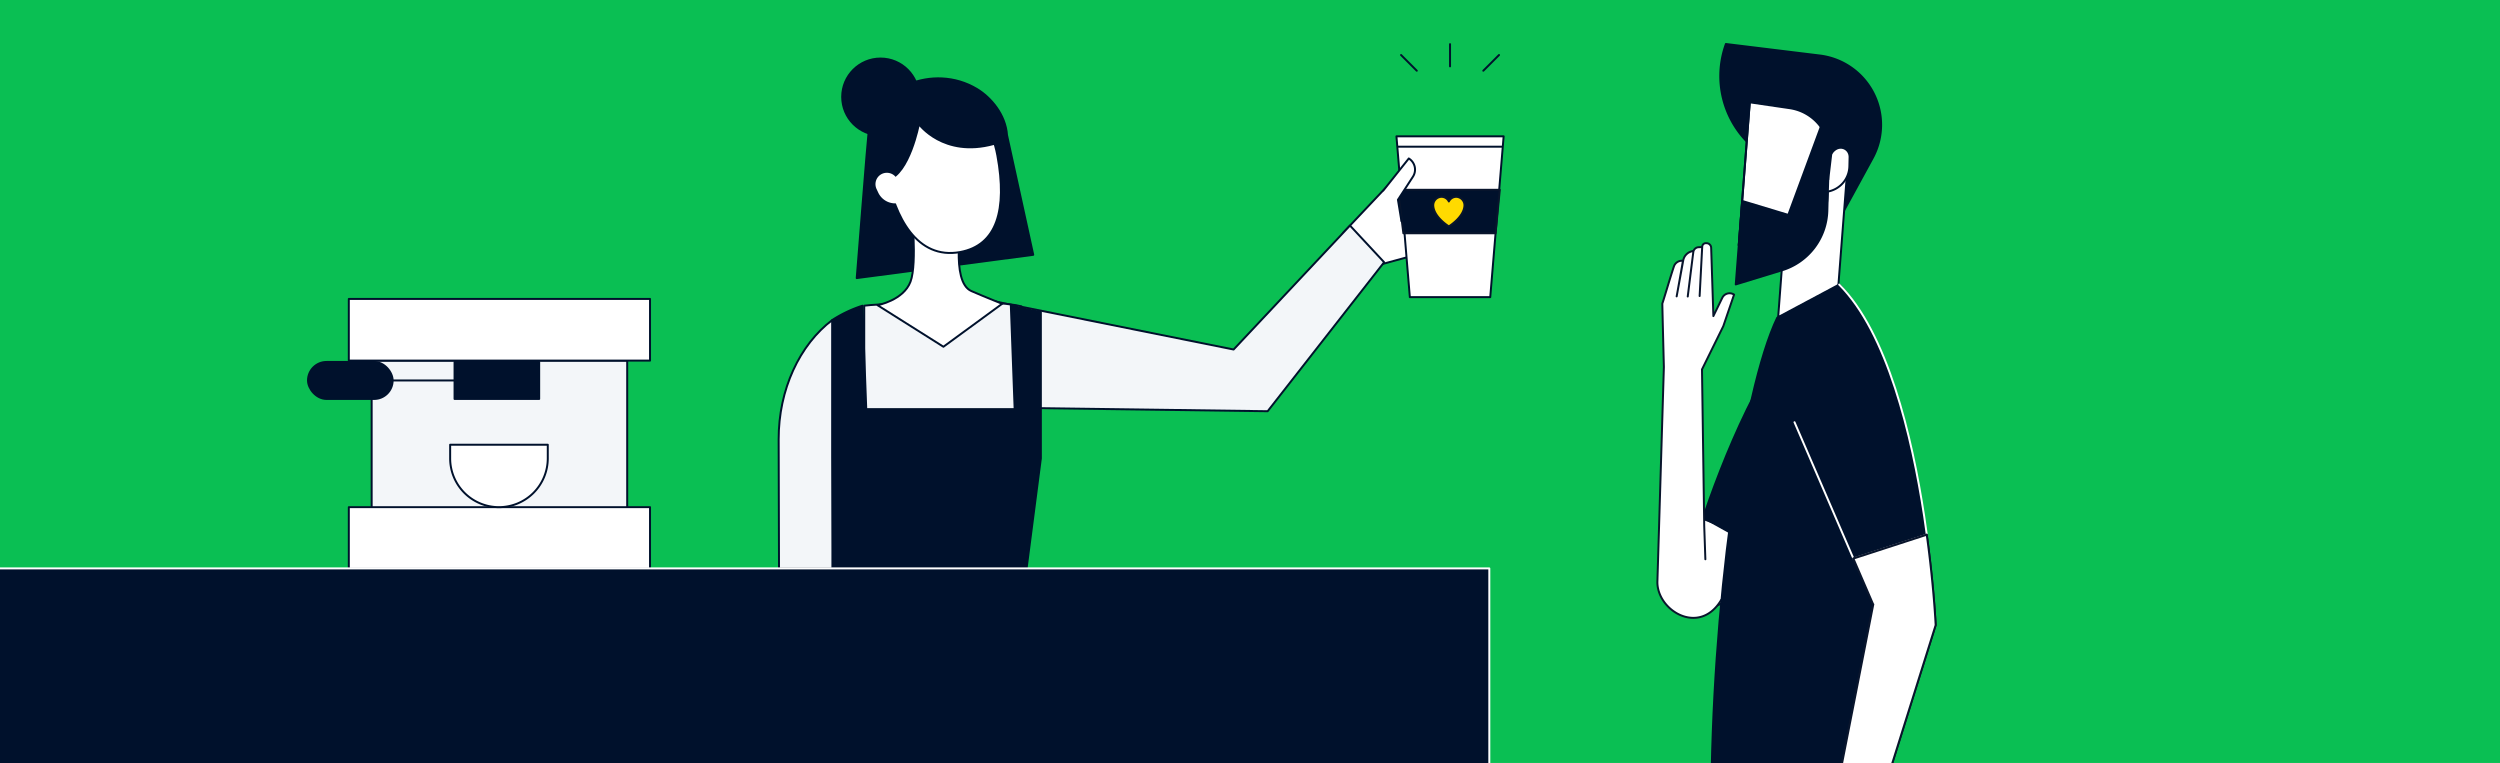<svg xmlns="http://www.w3.org/2000/svg" xmlns:xlink="http://www.w3.org/1999/xlink" viewBox="0 0 1966 600"><defs><style>.cls-1,.cls-10{fill:none;}.cls-2{clip-path:url(#clip-path);}.cls-3{fill:#0abf53;}.cls-4,.cls-6,.cls-8,.cls-9{fill:#fff;}.cls-12,.cls-13,.cls-4{stroke:#09152c;}.cls-10,.cls-11,.cls-12,.cls-13,.cls-4,.cls-5,.cls-6,.cls-7{stroke-linecap:round;stroke-linejoin:round;}.cls-10,.cls-11,.cls-12,.cls-13,.cls-4,.cls-5,.cls-6,.cls-7,.cls-9{stroke-width:1.56px;}.cls-11,.cls-12,.cls-5{fill:#00112c;}.cls-10,.cls-5,.cls-6,.cls-7,.cls-9{stroke:#00112c;}.cls-7{fill:#f3f6f9;}.cls-9{stroke-miterlimit:10;}.cls-11{stroke:#fff;}.cls-13{fill:#ffda00;}</style><clipPath id="clip-path"><rect class="cls-1" width="1966" height="600"/></clipPath></defs><g id="Layer_1" data-name="Layer 1"><g class="cls-2"><rect class="cls-3" x="-77.78" y="-143.06" width="2168.02" height="841.54"/><path class="cls-4" d="M1359.22,469.3l30.56-42.12L1339.07,408l-16.23,32.44a26.32,26.32,0,0,0,9.3,33.92h0A20.06,20.06,0,0,0,1359.22,469.3Z"/><path class="cls-5" d="M1444.68,227.23C1400.28,257.1,1365.79,333,1344.23,393c-1.71,4.79-3.36,9.5-4.89,14.06l53.05,29.46,3.09-4.52,62.93-91.82"/><path class="cls-4" d="M1341.1,439.79l-.9-26.13-1.75-123.16,16.75-34,0,0,8.46-24.81h0a6.37,6.37,0,0,0-9.26,2.53l-7,14.34,0,0-1.74-53.6a3.73,3.73,0,0,0-4-3.72,2.81,2.81,0,0,0-3,2.54c-.17,2.1-1.84,35.21-2.07,39l2-38.52-2.9.16a4.33,4.33,0,0,0-4.05,3.75c-1.26,9.42-4.37,34.73-4.4,35l4.49-35.94-1.7.51a9.06,9.06,0,0,0-6.31,6.89l-5.2,28.44c.5-2.66,4.94-27.54,4.89-27.75s-.43-.28-1-.27a6.62,6.62,0,0,0-6.07,4.56c-2.61,7.69-9,29.46-9.08,29-.09-.65,1.21,50,1.21,50l-5.09,168.53c-.69,22.86,33.05,43.45,50.19,14.62"/><path class="cls-6" d="M1058.31,218.62l10.73-6.09s47.92-13,47.21-12.91c-.54.09,18.43-8.73,25.64-13.84a7.22,7.22,0,0,0,2.88-7.77c-.16-.57-.36-.95-.59-.93-.93.07-25.71,9.7-25.71,9.7l29.77-14.14a9.87,9.87,0,0,0,5.23-8.72V162l-35.18,13.59s26.57-11.33,35.19-15.05a3.45,3.45,0,0,0,1.84-4.42,5.44,5.44,0,0,0-6.61-2.81l-34.35,11.27,31.25-12.69a3.08,3.08,0,0,0,1.71-4,4.05,4.05,0,0,0-5.12-3l-45.49,14.8,8.08-18.88a2.83,2.83,0,0,0-3.37-4.4l-14.31,14-30.64,32.45-7.94,12.89"/><polygon class="cls-7" points="765.86 233.73 970.11 274.86 1061.63 177.38 1088.47 206.22 996.86 323.39 800.07 320.73 765.86 233.73"/><path class="cls-7" d="M654.59,360.44V251.6c-25.74,19.49-42.36,54.72-42.25,93.93l.27,101.67h42V360.44Z"/><path class="cls-7" d="M803.35,360.44V241c-26.65-7.19-121-1.43-123.72-.6v120Z"/><path class="cls-5" d="M797.92,321.71H681.22l-3-81.3a100.2,100.2,0,0,0-23.62,11.19V360.44l.56,86.89H807.26l11.27-86.89V245.27a186,186,0,0,1-23.62-5.39Z"/><polygon class="cls-8" points="1108.7 233.67 1171.93 233.67 1182.47 107.2 1098.16 107.2 1108.7 233.67"/><polygon class="cls-6" points="1108.7 233.67 1171.93 233.67 1182.47 107.2 1098.16 107.2 1108.7 233.67"/><line class="cls-9" x1="1181.79" y1="115.36" x2="1098.84" y2="115.36"/><rect class="cls-7" x="292.27" y="283.59" width="200.96" height="139.5"/><rect class="cls-6" x="274.31" y="235.08" width="236.87" height="48.51"/><rect class="cls-6" x="274.31" y="398.84" width="236.87" height="48.51"/><line class="cls-5" x1="303.5" y1="299.19" x2="362.85" y2="299.19"/><path class="cls-6" d="M354,349.74h76.77a0,0,0,0,1,0,0v10.71a38.38,38.38,0,0,1-38.38,38.38h0A38.38,38.38,0,0,1,354,360.45V349.74A0,0,0,0,1,354,349.74Z"/><rect class="cls-5" x="357.46" y="284.64" width="66.55" height="29.09"/><rect class="cls-5" x="242.22" y="284.64" width="66.55" height="29.09" rx="14.55"/><line class="cls-10" x1="1140.31" y1="34.71" x2="1140.31" y2="52.19"/><line class="cls-10" x1="1101.8" y1="43.26" x2="1114.16" y2="55.62"/><line class="cls-10" x1="1178.83" y1="43.26" x2="1166.47" y2="55.62"/><line class="cls-6" x1="1431.21" y1="223.05" x2="1438.89" y2="123.44"/><path class="cls-5" d="M1448.19,169.14h0l24.4-44.69a54.88,54.88,0,0,0-.61-53.71h0a54.88,54.88,0,0,0-40.87-27.08l-73.85-9.06h0A74,74,0,0,0,1382,118.68Z"/><polygon class="cls-6" points="1398.35 249.36 1444.91 234.64 1452.59 135.03 1407.17 133.05 1398.35 249.36"/><path class="cls-6" d="M1376,80.46l31.47,4.61a36.76,36.76,0,0,1,31.38,38.37h0c4.82-11.49,15.86-7.74,15.67.21l-.17,7.17a20.67,20.67,0,0,1-17,19.85h0l-.31,5.64a40.24,40.24,0,0,1-42.36,38h0l-27.36-1.5Z"/><polygon class="cls-5" points="1437.73 141.2 1425.92 123.27 1435.76 89.23 1440.76 115.42 1437.73 141.2"/><path class="cls-5" d="M1437.73,141.2l-.32,9.47-.39,15a50.39,50.39,0,0,1-35.58,46.85L1365,223.68l5.06-65.65L1406.32,169l29.44-79.74Z"/><line class="cls-6" x1="1367.38" y1="192.79" x2="1376.04" y2="80.46"/><path class="cls-5" d="M1345.84,633.38h136.33c0-155.5,24.64-349.14-35.83-409.61l-48.69,26C1369.82,307.7,1345.84,481.2,1345.84,633.38Z"/><path class="cls-11" d="M1446.34,223.78c37.85,37.83,57.16,118.91,66.8,182,.76,5,1.47,10,2.1,14.73l-57.72,18.74-2.17-5L1411.2,332.05"/><path class="cls-4" d="M1464.4,675.58l57.8-184s-1.37-30.21-7-71.07l-57.72,18.74,15.54,35.95.14.05-38.57,196.29-19.12,32.7,0,0-10.19,24.15h0a6.36,6.36,0,0,0,9.41-1.87l8-13.81,0,0-2.06,53.58a3.73,3.73,0,0,0,3.72,4,2.81,2.81,0,0,0,3.21-2.32c.31-2.08,4.33-35,4.83-38.75l-4.67,38.29,2.89,0a4.35,4.35,0,0,0,4.32-3.46c1.92-9.3,6.81-34.32,6.85-34.55l-7,35.54,1.74-.39a9.08,9.08,0,0,0,6.77-6.43l7.2-28c-.68,2.62-6.87,27.12-6.84,27.33s.41.32,1,.35a6.62,6.62,0,0,0,6.38-4.13c3.15-7.48,11.08-28.75,11.11-28.24S1464.4,675.58,1464.4,675.58Z"/><path class="cls-4" d="M1464.4,675.58l57.8-184s-1.37-30.21-7-71.07l-57.72,18.74,15.54,35.95.14.05-38.57,196.29-19.12,32.7,0,0-10.19,24.15h0a6.36,6.36,0,0,0,9.41-1.87l8-13.81,0,0-2.06,53.58a3.73,3.73,0,0,0,3.72,4,2.81,2.81,0,0,0,3.21-2.32c.31-2.08,4.33-35,4.83-38.75l-4.67,38.29,2.89,0a4.35,4.35,0,0,0,4.32-3.46c1.92-9.3,6.81-34.32,6.85-34.55l-7,35.54,1.74-.39a9.08,9.08,0,0,0,6.77-6.43l7.2-28c-.68,2.62-6.87,27.12-6.84,27.33s.41.32,1,.35a6.62,6.62,0,0,0,6.38-4.13c3.15-7.48,11.08-28.75,11.11-28.24S1464.4,675.58,1464.4,675.58Z"/><path class="cls-5" d="M673.73,218.68s8.74-111.13,9.43-115.69c5-33.14,50.39-53.85,85.08-33,10.94,6.58,22.59,20.14,23.67,36.3l20.62,94.09Z"/><circle class="cls-5" cx="692.45" cy="76.19" r="30.15"/><path class="cls-6" d="M741.91,272.68l46.2-33.8c1.37.57-12.78-5-24.24-10-16.65-7.17-7.36-57.06-7.36-57.06l-39.83-9.4s4.86,44.37-.66,59.09S690.08,240,690.08,240Z"/><path class="cls-5" d="M784.4,111.85C763.79,117.51,722.13,95,722.13,95s-9.68,42.89-26.88,47.61"/><path class="cls-6" d="M755,198.22c-33.81,6.18-51.4-27.64-57.58-61.41S702.84,74,722.83,70.35s53.7,9.3,61.52,52S784,192.91,755,198.22Z"/><path class="cls-5" d="M697.85,141.42c.08.29.15-.2.24.08,17.08-4.69,24.53-43.91,24.53-43.91s19.19,26.53,58.84,15.64c-8.35-40.11-41.19-48.65-64.11-41C698.07,78.65,688.75,108.31,697.85,141.42Z"/><path class="cls-8" d="M709.65,145.33,704.24,139a9,9,0,0,0-12.92-.73h0a9,9,0,0,0-2,10.36l1.32,2.82a14.75,14.75,0,0,0,17.43,7.91h0Z"/><polyline class="cls-11" points="-73.89 447 1171.2 447 1171.2 706.59 -73.89 706.59"/><polygon class="cls-12" points="1176.12 183.43 1103.6 183.43 1099.31 149.26 1179.45 149.26 1176.12 183.43"/><path class="cls-6" d="M1088,149.63l19.87-25h0a10.25,10.25,0,0,1,3.25,14.34l-11.77,18.13,2.75,16.78"/><path class="cls-13" d="M1145.49,154.78a6.44,6.44,0,0,0-6.11,3.65,6.44,6.44,0,0,0-6.11-3.65,6.66,6.66,0,0,0-6.13,7.37c.68,7.93,9.95,14.39,11.89,15.66a.64.64,0,0,0,.7,0c1.94-1.27,11.21-7.73,11.89-15.66a6.66,6.66,0,0,0-6.13-7.37Z"/></g></g></svg>